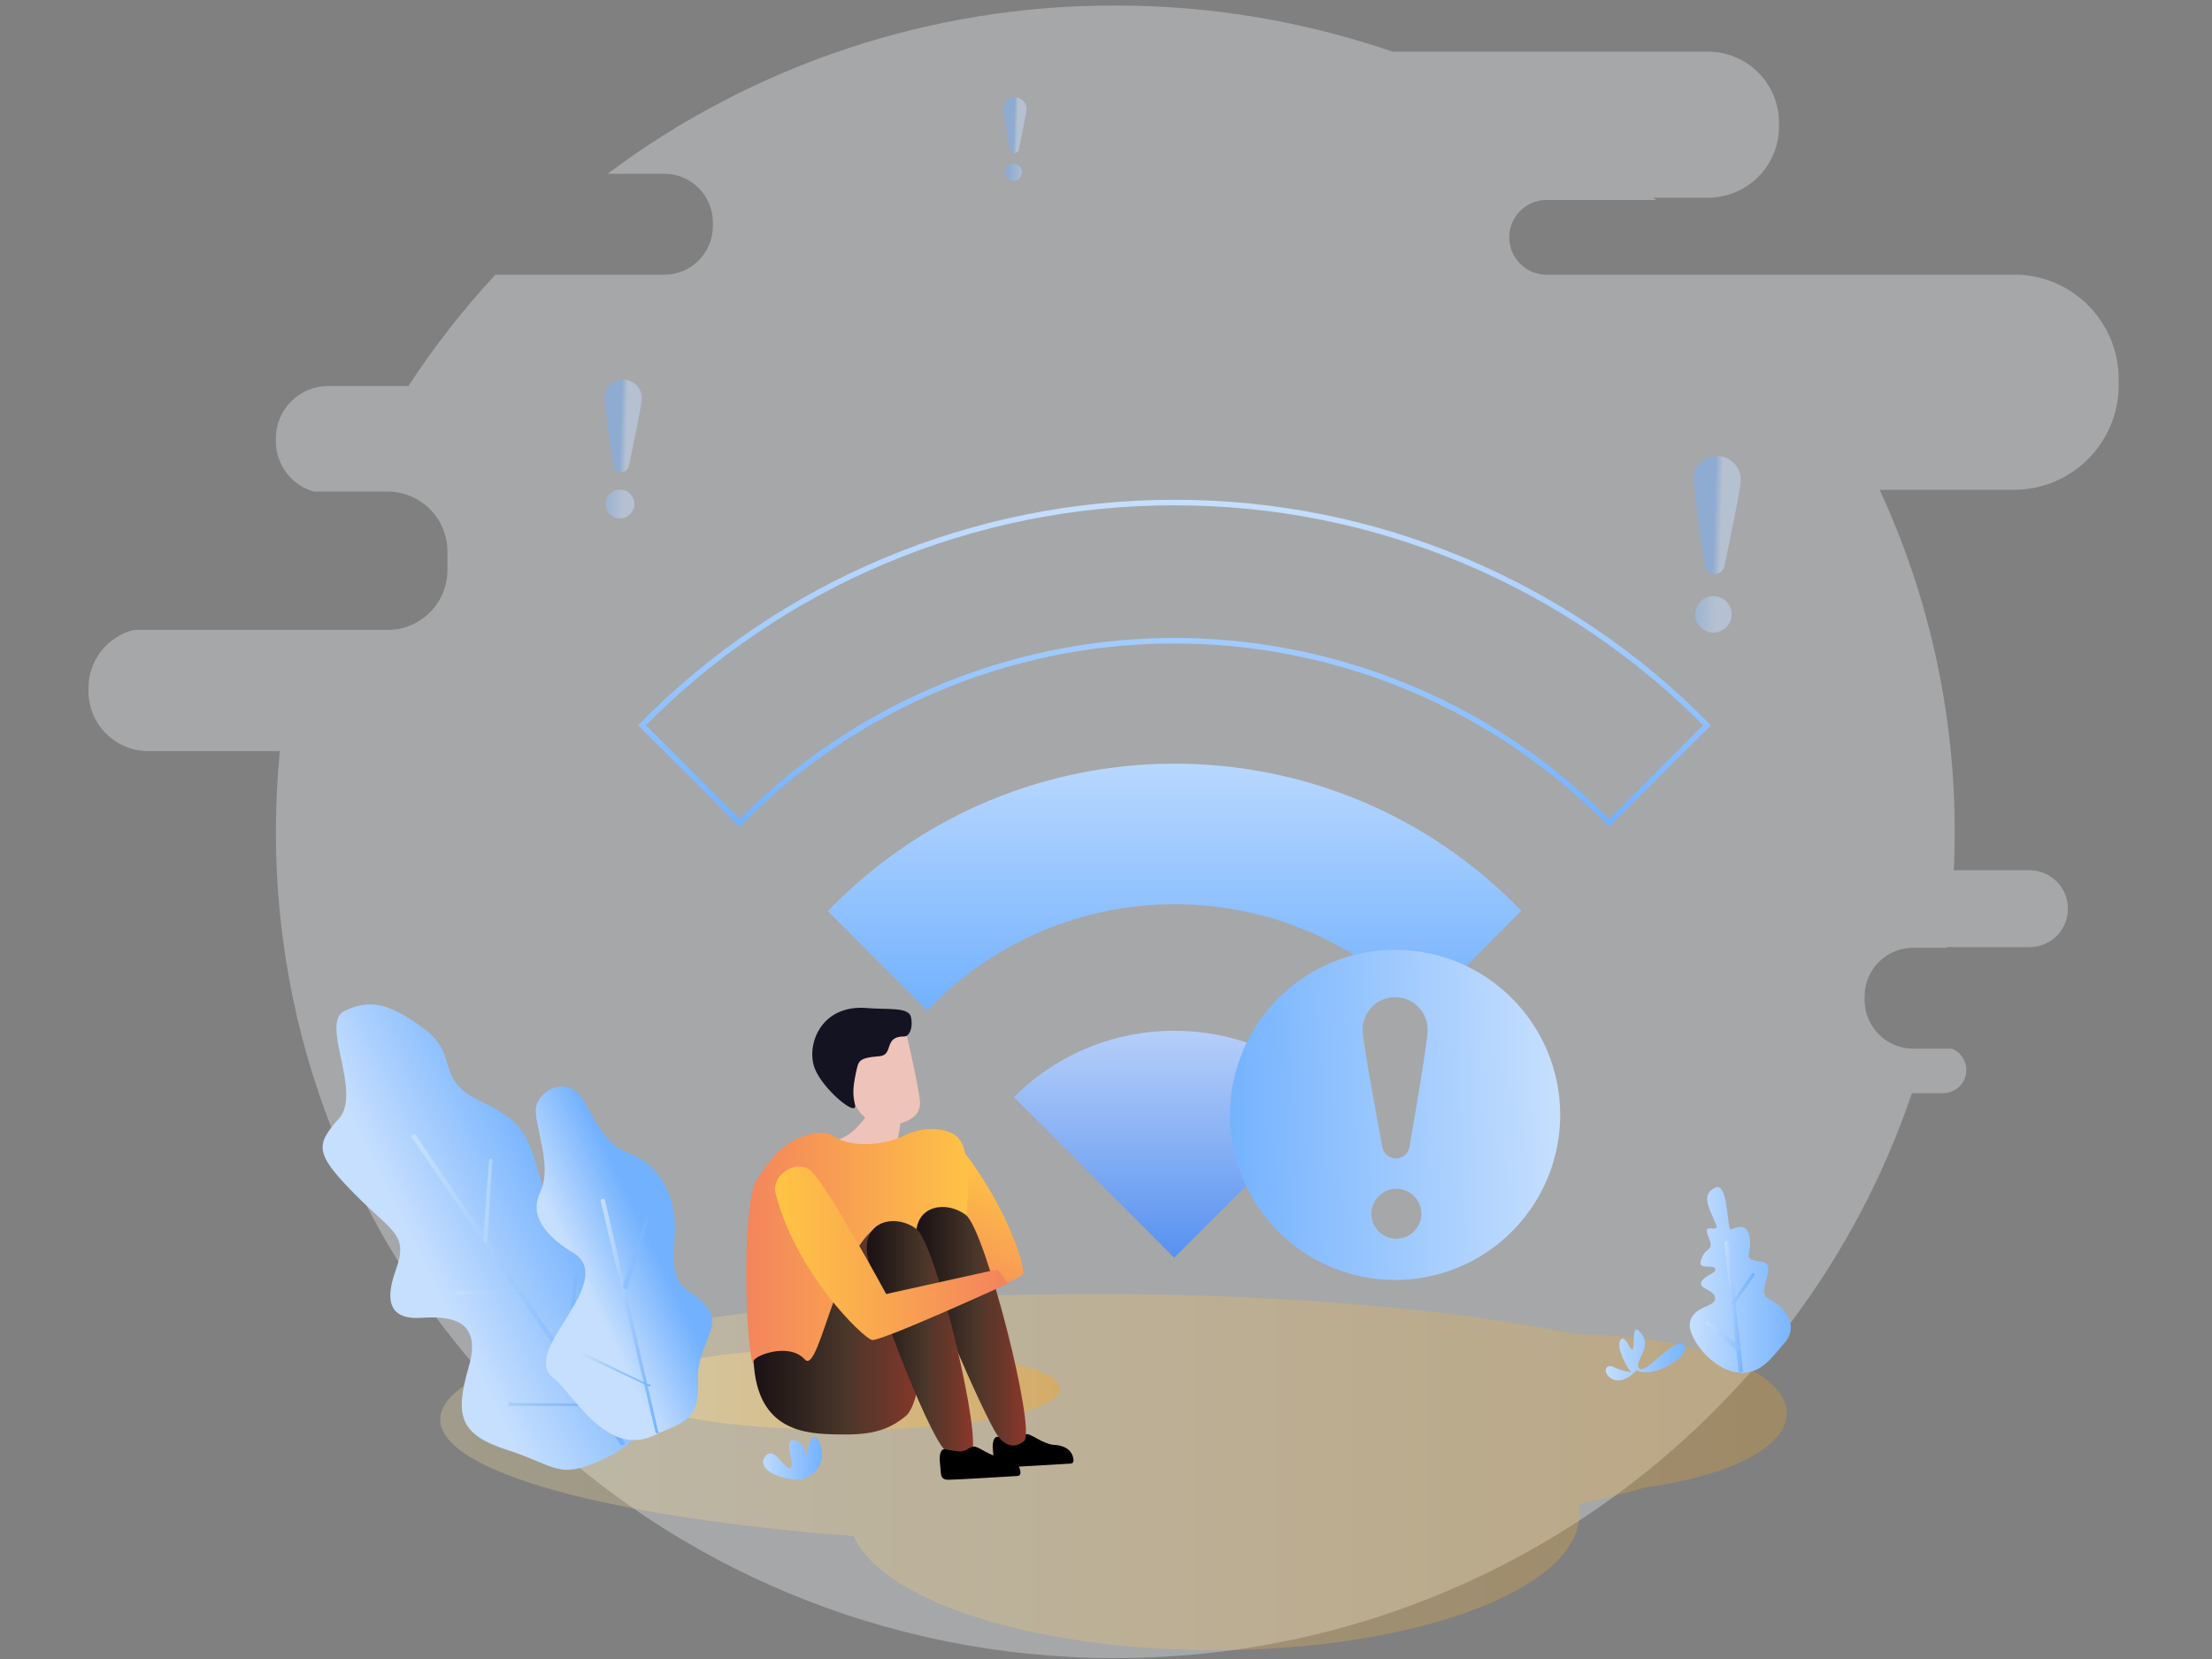 <?xml version="1.0" encoding="UTF-8"?>
<svg width="400px" height="300px" viewBox="0 0 400 300" version="1.1" xmlns="http://www.w3.org/2000/svg" xmlns:xlink="http://www.w3.org/1999/xlink">
    <rect x="0" y="0" width="400" height="300" fill="#808080" stroke="none"/>
    <title>画板备份 3</title>
    <defs>
        <linearGradient x1="-0.008%" y1="49.922%" x2="99.996%" y2="49.922%" id="linearGradient-1">
            <stop stop-color="#F9E7A8" offset="0%"></stop>
            <stop stop-color="#F5A623" offset="100%"></stop>
        </linearGradient>
        <linearGradient x1="0%" y1="49.877%" x2="99.987%" y2="49.877%" id="linearGradient-2">
            <stop stop-color="#C6DFFE" offset="0%"></stop>
            <stop stop-color="#72B1FE" offset="100%"></stop>
        </linearGradient>
        <linearGradient x1="0.004%" y1="50%" x2="99.996%" y2="50%" id="linearGradient-3">
            <stop stop-color="#C6DFFE" offset="0%"></stop>
            <stop stop-color="#72B1FE" offset="100%"></stop>
        </linearGradient>
        <linearGradient x1="6.46682808e-13%" y1="50%" x2="100%" y2="50%" id="linearGradient-4">
            <stop stop-color="#C6DFFE" offset="0%"></stop>
            <stop stop-color="#72B1FE" offset="100%"></stop>
        </linearGradient>
        <linearGradient x1="0.011%" y1="49.961%" x2="100.008%" y2="49.961%" id="linearGradient-5">
            <stop stop-color="#C6DFFE" offset="0%"></stop>
            <stop stop-color="#72B1FE" offset="100%"></stop>
        </linearGradient>
        <linearGradient x1="0%" y1="50%" x2="100%" y2="50%" id="linearGradient-6">
            <stop stop-color="#F9E7A8" offset="0%"></stop>
            <stop stop-color="#F5A623" offset="100%"></stop>
        </linearGradient>
        <linearGradient x1="31.232%" y1="59.122%" x2="66.54%" y2="36.878%" id="linearGradient-7">
            <stop stop-color="#C6DFFE" offset="0%"></stop>
            <stop stop-color="#72B1FE" offset="100%"></stop>
        </linearGradient>
        <linearGradient x1="-0.008%" y1="49.993%" x2="99.982%" y2="49.993%" id="linearGradient-8">
            <stop stop-color="#C6DFFE" offset="0%"></stop>
            <stop stop-color="#72B1FE" offset="100%"></stop>
        </linearGradient>
        <linearGradient x1="-0.023%" y1="50%" x2="100.144%" y2="50%" id="linearGradient-9">
            <stop stop-color="#C6DFFE" offset="0%"></stop>
            <stop stop-color="#72B1FE" offset="100%"></stop>
        </linearGradient>
        <linearGradient x1="34.775%" y1="61.333%" x2="58.423%" y2="38.996%" id="linearGradient-10">
            <stop stop-color="#C6DFFE" offset="0%"></stop>
            <stop stop-color="#72B1FE" offset="100%"></stop>
        </linearGradient>
        <linearGradient x1="-0.055%" y1="50.008%" x2="99.977%" y2="50.008%" id="linearGradient-11">
            <stop stop-color="#C6DFFE" offset="0%"></stop>
            <stop stop-color="#72B1FE" offset="100%"></stop>
        </linearGradient>
        <linearGradient x1="0.078%" y1="50.259%" x2="100.014%" y2="50.259%" id="linearGradient-12">
            <stop stop-color="#C6DFFE" offset="0%"></stop>
            <stop stop-color="#72B1FE" offset="100%"></stop>
        </linearGradient>
        <linearGradient x1="0.01%" y1="49.964%" x2="99.837%" y2="49.964%" id="linearGradient-13">
            <stop stop-color="#C6DFFE" offset="0%"></stop>
            <stop stop-color="#72B1FE" offset="100%"></stop>
        </linearGradient>
        <linearGradient x1="50%" y1="-0.863%" x2="50%" y2="101.243%" id="linearGradient-14">
            <stop stop-color="#C6DFFE" offset="0%"></stop>
            <stop stop-color="#72B1FE" offset="100%"></stop>
        </linearGradient>
        <linearGradient x1="49.972%" y1="0.108%" x2="49.972%" y2="99.888%" id="linearGradient-15">
            <stop stop-color="#C6DFFE" offset="0%"></stop>
            <stop stop-color="#72B1FE" offset="100%"></stop>
        </linearGradient>
        <linearGradient x1="50.026%" y1="-0.047%" x2="50.026%" y2="100%" id="linearGradient-16">
            <stop stop-color="#BFD4FA" offset="0%"></stop>
            <stop stop-color="#5792F0" offset="100%"></stop>
        </linearGradient>
        <linearGradient x1="99.966%" y1="48.391%" x2="0.035%" y2="51.607%" id="linearGradient-17">
            <stop stop-color="#C6DFFE" offset="0%"></stop>
            <stop stop-color="#72B1FE" offset="100%"></stop>
        </linearGradient>
        <linearGradient x1="15.489%" y1="74.146%" x2="-22.511%" y2="-17.854%" id="linearGradient-18">
            <stop stop-color="#C6DFFE" offset="0%"></stop>
            <stop stop-color="#72B1FE" offset="100%"></stop>
        </linearGradient>
        <linearGradient x1="59.017%" y1="52.872%" x2="42.983%" y2="51.671%" id="linearGradient-19">
            <stop stop-color="#C6DFFE" offset="0%"></stop>
            <stop stop-color="#72B1FE" offset="100%"></stop>
        </linearGradient>
        <linearGradient x1="10.615%" y1="83.819%" x2="-27.458%" y2="-8.358%" id="linearGradient-20">
            <stop stop-color="#C6DFFE" offset="0%"></stop>
            <stop stop-color="#72B1FE" offset="100%"></stop>
        </linearGradient>
        <linearGradient x1="59.252%" y1="51.988%" x2="42.967%" y2="50.777%" id="linearGradient-21">
            <stop stop-color="#C6DFFE" offset="0%"></stop>
            <stop stop-color="#72B1FE" offset="100%"></stop>
        </linearGradient>
        <linearGradient x1="121.583%" y1="60.166%" x2="21.901%" y2="57.175%" id="linearGradient-22">
            <stop stop-color="#C6DFFE" offset="0%"></stop>
            <stop stop-color="#72B1FE" offset="100%"></stop>
        </linearGradient>
        <linearGradient x1="60.612%" y1="53.234%" x2="44.143%" y2="52.021%" id="linearGradient-23">
            <stop stop-color="#C6DFFE" offset="0%"></stop>
            <stop stop-color="#72B1FE" offset="100%"></stop>
        </linearGradient>
        <linearGradient x1="35.927%" y1="101.152%" x2="62.285%" y2="13.364%" id="linearGradient-24">
            <stop stop-color="#F3835D" offset="0%"></stop>
            <stop stop-color="#FFC644" offset="100%"></stop>
        </linearGradient>
        <linearGradient x1="-0.006%" y1="49.997%" x2="100.004%" y2="49.997%" id="linearGradient-25">
            <stop stop-color="#F3835D" offset="0%"></stop>
            <stop stop-color="#FFC644" offset="100%"></stop>
        </linearGradient>
        <linearGradient x1="0%" y1="50.007%" x2="99.921%" y2="50.007%" id="linearGradient-26">
            <stop stop-color="#1A1114" offset="0%"></stop>
            <stop stop-color="#30231E" offset="25%"></stop>
            <stop stop-color="#4A372A" offset="50%"></stop>
            <stop stop-color="#5A372A" offset="59%"></stop>
            <stop stop-color="#60372A" offset="66%"></stop>
            <stop stop-color="#98372A" offset="98%"></stop>
        </linearGradient>
        <linearGradient x1="0%" y1="49.97%" x2="100.021%" y2="49.97%" id="linearGradient-27">
            <stop stop-color="#1A1114" offset="0%"></stop>
            <stop stop-color="#30231E" offset="25%"></stop>
            <stop stop-color="#4A372A" offset="50%"></stop>
            <stop stop-color="#5A372A" offset="59%"></stop>
            <stop stop-color="#60372A" offset="66%"></stop>
            <stop stop-color="#98372A" offset="98%"></stop>
        </linearGradient>
        <linearGradient x1="0%" y1="49.989%" x2="100.008%" y2="49.989%" id="linearGradient-28">
            <stop stop-color="#1A1114" offset="0%"></stop>
            <stop stop-color="#30231E" offset="25%"></stop>
            <stop stop-color="#4A372A" offset="50%"></stop>
            <stop stop-color="#5A372A" offset="59%"></stop>
            <stop stop-color="#60372A" offset="66%"></stop>
            <stop stop-color="#98372A" offset="98%"></stop>
        </linearGradient>
        <linearGradient x1="100.024%" y1="50.06%" x2="0.007%" y2="50.06%" id="linearGradient-29">
            <stop stop-color="#F3835D" offset="0%"></stop>
            <stop stop-color="#FFC644" offset="100%"></stop>
        </linearGradient>
    </defs>
    <g id="画板备份-3" stroke="none" stroke-width="1" fill="none" fill-rule="evenodd">
        <g id="资源-4" transform="translate(16, 1)">
            <path d="M185.68,0 C152.589,-0.077 120.368,10.599 93.87,30.42 L104.12,30.42 C106.451,30.42 108.687,31.347 110.335,32.995 C111.984,34.643 112.91,36.879 112.91,39.21 L112.91,39.21 L112.91,39.89 C112.91,44.745 108.975,48.68 104.12,48.68 L73.58,48.68 C67.777,54.928 62.518,61.659 57.86,68.8 L43.35,68.8 C38.124,68.806 33.89,73.044 33.89,78.27 L33.89,78.8 C33.887,83.017 36.677,86.726 40.73,87.89 L54.09,87.89 C60.063,87.896 64.904,92.737 64.91,98.71 L64.91,98.71 L64.91,102.09 C64.91,108.066 60.066,112.91 54.09,112.91 L8.18,112.91 C3.372,114.12 0,118.443 0,123.4 L0,124 C0,129.976 4.844,134.82 10.82,134.82 L34.6,134.82 C34.133,139.634 33.897,144.5 33.89,149.42 C33.89,231.94 101.89,298.84 185.68,298.84 C252.74,298.84 309.68,256.04 329.73,196.68 L335.42,196.68 C337.413,196.666 339.118,195.248 339.495,193.291 C339.872,191.334 338.815,189.383 336.97,188.63 L329.97,188.63 C325.119,188.63 321.186,184.701 321.18,179.85 L321.18,179.85 L321.18,179.17 C321.18,174.316 325.115,170.38 329.97,170.38 L336,170.38 L336,170.27 L351,170.27 C354.838,170.27 357.95,167.159 357.95,163.32 C357.95,159.482 354.838,156.37 351,156.37 L337.31,156.37 C337.423,154.07 337.477,151.737 337.47,149.37 C337.491,128.029 332.86,106.94 323.9,87.57 L348.2,87.57 C358.652,87.565 367.124,79.093 367.13,68.64 L367.13,67.58 C367.13,57.549 359.305,49.258 349.29,48.68 L263.68,48.68 C259.947,48.68 256.92,45.654 256.92,41.92 C256.92,38.187 259.947,35.16 263.68,35.16 L283.5,35.16 L283,34.75 L292.86,34.75 C296.267,34.75 299.535,33.396 301.943,30.986 C304.351,28.576 305.703,25.308 305.7,21.9 L305.7,21.19 C305.703,17.783 304.351,14.515 301.943,12.105 C299.535,9.695 296.267,8.34 292.86,8.34 L235.81,8.34 C219.678,2.8 202.737,-0.018 185.68,0 Z" id="背景" fill="#EDF0F4" opacity="0.35"></path>
            <path d="M182,233 C216.36,233 247.3,235.8 268.93,240.28 C290.08,240.42 307.12,246.76 307.12,254.55 C307.12,260.73 296.42,265.99 281.45,267.98 C277.87,269.04 273.85,270.03 269.45,270.98 C269.562,271.571 269.618,272.17 269.62,272.77 C269.62,286.37 240.04,297.4 203.56,297.4 C170.74,297.4 143.56,288.47 138.37,276.77 C94.58,273.45 63.61,265.26 63.61,255.69 C63.59,243.11 116.6,233 182,233 Z" id="形状结合" fill="url(#linearGradient-1)" opacity="0.27"></path>
            <path d="M298.76,247.21 C294.57,247.21 289.97,242.21 289.55,238.84 C289.55,235.08 294.15,235.5 294.15,233.84 C294.15,232.18 291.23,232.17 291.64,230.91 C292.05,229.65 294.57,229.24 294.15,228.4 C293.73,227.56 290.81,228.82 291.64,226.73 C292.48,224.22 294.15,225.48 292.9,222.55 C291.65,219.62 295.41,222.55 294.15,220.04 C292.9,217.11 291.64,215.04 294.15,213.76 C296.66,212.48 296.25,222.13 297.08,221.29 C298.34,220.87 300.01,220.04 300.43,222.97 C300.85,225.9 298.76,226.73 302.52,227.15 C305.87,227.57 301.27,232.59 303.78,233.84 C306.29,235.09 309.63,238.44 306.7,241.84 C304.19,244.77 302.52,247.28 298.76,247.28 L298.76,247.21 Z" id="路径" fill="url(#linearGradient-2)" fill-rule="nonzero"></path>
            <path d="M298.76,247.211 C298.87,247.211 298.976,247.166 299.054,247.087 C299.131,247.008 299.173,246.901 299.17,246.79 L296.66,223.79 C296.666,223.679 296.625,223.571 296.547,223.491 C296.469,223.411 296.361,223.367 296.25,223.37 C296.138,223.368 296.029,223.411 295.95,223.49 C295.871,223.57 295.827,223.678 295.83,223.79 L298.34,246.79 C298.337,246.903 298.381,247.011 298.46,247.09 C298.539,247.17 298.648,247.213 298.76,247.211 L298.76,247.211 Z" id="路径" fill="url(#linearGradient-3)" fill-rule="nonzero"></path>
            <path d="M298.34,243.44 L298.34,243.44 C298.76,243.03 298.76,243.03 298.76,242.61 L292.9,238 L292.48,238 L292.48,238.41 L298.34,243.44 Z M297.5,235.08 L297.5,235.08 L301.27,229.64 L301.27,229.22 L300.85,229.22 L297.08,234.66 L297.5,235.08 Z" id="形状" fill="url(#linearGradient-4)" fill-rule="nonzero"></path>
            <path d="M279.93,246.79 C279.93,246.79 281.6,248.05 285.79,245.95 C289.97,243.44 289.13,241.35 287.04,242.19 C284.95,243.03 281.19,247.63 280.35,246.37 C279.51,245.11 282.86,242.61 280.77,240.1 C278.68,237.59 279.93,243.03 279.09,243.03 C278.68,243.03 277.84,240.1 277,241.35 C276.16,242.6 278.26,246.35 278.68,246.79 C279.51,247.21 278.26,247.21 276.16,246.37 C274.07,245.12 273.65,247.63 275.75,248.46 C277.85,249.29 279.93,246.79 279.93,246.79 L279.93,246.79 Z" id="路径" fill="url(#linearGradient-5)" fill-rule="nonzero"></path>
            <ellipse id="椭圆形" fill="url(#linearGradient-6)" fill-rule="nonzero" opacity="0.41" cx="136.44" cy="250.17" rx="39.31" ry="7.41"></ellipse>
            <path d="M93.25,262.82 C99.31,259.96 109.81,250.82 103.08,234.6 C96.73,218.17 86.23,227.28 82.93,216.35 C79.63,205.42 80.07,202.43 71.19,198.29 C62.31,194.15 67.27,190 60.83,185.14 C54.39,180.28 50.83,179.66 46.31,181.8 C41.79,183.94 49.52,196.47 45.31,201.24 C41.1,206.01 40.84,207.5 48,214.78 C55.16,222.06 57.93,222.12 55.53,228.78 C53.13,235.44 55.53,237.58 60.01,237.31 C64.49,237.04 71.43,237.02 68.78,246.12 C66.13,255.22 67.18,258.44 75.91,261.26 C84.64,264.08 84.91,266.72 93.28,262.8 L93.25,262.82 Z" id="路径" fill="url(#linearGradient-7)" fill-rule="nonzero"></path>
            <path d="M96.68,260.28 C96.579,260.328 96.464,260.334 96.359,260.297 C96.253,260.259 96.168,260.181 96.12,260.08 L58.5,204.73 C58.32,204.35 58.32,204.35 58.7,204.18 C59.08,204.01 59.08,204 59.26,204.38 L96.88,259.72 C97.06,260.1 97.06,260.1 96.68,260.28 Z" id="路径" fill="url(#linearGradient-8)" fill-rule="nonzero"></path>
            <path d="M72.09,223.77 C71.71,223.94 71.53,223.57 71.35,223.19 L72.44,208.8 C72.44,208.8 72.64,208.25 72.82,208.63 C72.82,208.63 73.37,208.83 73,209 L72.09,223.77 L72.09,223.77 Z M78.23,232.89 L66.81,233.19 C66.711,233.238 66.596,233.243 66.493,233.206 C66.39,233.168 66.306,233.091 66.26,232.99 C66.209,232.89 66.202,232.773 66.24,232.667 C66.278,232.562 66.357,232.476 66.46,232.43 L77.46,232.31 C78.22,231.96 78.39,232.31 78.19,232.89 L78.23,232.89 Z M86.92,245.45 L86.92,245.45 C86.54,245.63 86.37,245.25 86.19,244.87 L87.85,229.75 C87.85,229.75 88.05,229.19 88.23,229.57 C88.23,229.57 88.79,229.77 88.41,229.95 L86.92,245.45 Z M92,253.24 L76.26,253.24 C75.88,253.41 75.7,253.04 76.08,252.86 C75.9,252.48 76.28,252.3 76.46,252.68 L91.8,252.85 C92.18,252.67 92.18,252.67 91.98,253.23 L92,253.24 Z" id="形状" fill="url(#linearGradient-9)" fill-rule="nonzero"></path>
            <path d="M102.33,258.54 C107.63,256.04 110.44,256.11 110.24,248.81 C109.83,242.06 114.95,239.19 111.68,235.18 C108.41,231.17 105.18,233.18 105.98,223.07 C106.78,212.96 101.07,208.73 97.73,207.53 C94.39,206.33 92.73,203.85 89.73,198.36 C86.73,192.87 81.36,196.29 80.92,199.27 C80.48,202.25 84.04,209.82 81.68,214.63 C79.32,219.44 83.91,223.3 87.78,225.63 C91.65,227.96 89.3,232.78 87.16,236.1 C85.16,239.79 80.4,245.3 84.07,248.19 C87.74,251.08 93.65,262.64 102.35,258.54 L102.33,258.54 Z" id="路径" fill="url(#linearGradient-10)" fill-rule="nonzero"></path>
            <path d="M103.09,258.18 C102.99,258.231 102.873,258.238 102.767,258.201 C102.661,258.163 102.575,258.083 102.53,257.98 L92.66,216.39 C92.609,216.29 92.602,216.173 92.64,216.067 C92.678,215.962 92.757,215.876 92.86,215.83 C92.961,215.783 93.076,215.777 93.181,215.814 C93.287,215.852 93.372,215.93 93.42,216.03 L103.09,258.18 C103.29,257.62 103.47,258 103.09,258.18 Z" id="路径" fill="url(#linearGradient-11)" fill-rule="nonzero"></path>
            <path d="M97.34,232.22 L97.34,232.22 C96.78,232.02 96.78,232.02 96.6,231.64 L100.83,219 L101.21,218.82 L101.39,219.2 L97.39,232.2 L97.34,232.22 Z M101.42,249.72 L101.42,249.72 L89,244 L88.83,243.62 L89.2,243.44 L101.2,249.34 C101.62,249.16 101.8,249.54 101.42,249.72 Z" id="形状" fill="url(#linearGradient-12)" fill-rule="nonzero"></path>
            <path d="M128.27,266.56 C129.684,266.522 130.998,265.822 131.819,264.671 C132.64,263.52 132.874,262.05 132.45,260.7 C131.62,257.35 130.36,259.03 129.94,261.54 C129.52,264.05 130.36,260.28 127.85,259.45 C125.34,259.03 127.85,263.63 127.01,264.45 C125.76,264.86 124.09,260.26 122.41,262.35 C120.73,264.44 124.5,266.54 128.27,266.54 L128.27,266.56 Z" id="路径" fill="url(#linearGradient-13)" fill-rule="nonzero"></path>
            <path d="M196.38,89.88 C160.18,89.839 125.483,104.35 100.09,130.15 L117.76,147.82 C138.26,126.968 166.205,115.113 195.447,114.866 C224.688,114.618 252.829,125.998 273.68,146.5 L275.01,147.82 L292.69,130.15 C267.292,104.345 232.587,89.834 196.38,89.88 L196.38,89.88 Z" id="路径" stroke="url(#linearGradient-14)"></path>
            <path d="M133.7,163.76 L151.64,181.76 C162.923,169.871 178.47,162.954 194.856,162.534 C211.242,162.114 227.122,168.225 239,179.52 C239.74,180.23 240.47,180.96 241.18,181.71 L259.11,163.71 C225.698,129.093 170.551,128.113 135.93,161.52 C135.18,162.24 134.45,162.97 133.73,163.71 L133.7,163.76 Z" id="路径" fill="url(#linearGradient-15)" fill-rule="nonzero"></path>
            <path d="M167.34,197.39 L196.34,226.44 L225.39,197.39 C209.348,181.389 183.382,181.389 167.34,197.39 Z" id="路径" fill="url(#linearGradient-16)" fill-rule="nonzero"></path>
            <path d="M236.28,170.76 C224.207,170.76 213.322,178.033 208.702,189.187 C204.082,200.341 206.636,213.181 215.173,221.718 C223.71,230.255 236.549,232.808 247.703,228.188 C258.857,223.568 266.13,212.684 266.13,200.61 C266.13,184.125 252.766,170.76 236.28,170.76 Z M236.53,223.01 C234.035,223.021 232.003,221.009 231.99,218.514 C231.977,216.019 233.988,213.985 236.483,213.97 C238.978,213.956 241.013,215.965 241.03,218.46 C241.03,220.952 239.022,222.978 236.53,223 L236.53,223.01 Z M238.87,206.44 C238.655,207.625 237.624,208.486 236.42,208.486 C235.216,208.486 234.185,207.625 233.97,206.44 C232.3,197.51 230.42,187.04 230.4,185.24 C230.378,181.993 232.993,179.343 236.24,179.32 C239.487,179.298 242.138,181.913 242.16,185.16 C242.17,187 240.42,197.5 238.87,206.44 Z" id="形状" fill="url(#linearGradient-17)" fill-rule="nonzero"></path>
            <g id="编组" opacity="0.47" transform="translate(289.488, 81.461)" fill-rule="nonzero">
                <circle id="椭圆形" fill="url(#linearGradient-18)" transform="translate(4.349, 28.634) rotate(-65.83) translate(-4.349, -28.634) " cx="4.349" cy="28.634" r="3.29"></circle>
                <path d="M0.772,4.32 C0.772,5.64 1.832,13.32 2.772,19.83 C2.905,20.694 3.636,21.34 4.511,21.365 C5.385,21.389 6.152,20.785 6.332,19.93 C7.692,13.46 9.242,5.93 9.282,4.57 C9.389,3.005 8.63,1.507 7.306,0.667 C5.982,-0.174 4.304,-0.223 2.933,0.539 C1.562,1.301 0.718,2.751 0.732,4.32 L0.772,4.32 Z" id="路径" fill="url(#linearGradient-19)"></path>
            </g>
            <g id="编组" opacity="0.47" transform="translate(92.674, 67.634)" fill-rule="nonzero">
                <circle id="椭圆形" fill="url(#linearGradient-20)" transform="translate(3.437, 22.505) rotate(-65.83) translate(-3.437, -22.505) " cx="3.437" cy="22.505" r="2.6"></circle>
                <path d="M0.616,3.286 C0.616,4.286 1.456,10.376 2.236,15.546 C2.343,16.226 2.92,16.733 3.608,16.753 C4.296,16.772 4.9,16.299 5.046,15.626 C6.126,10.516 7.346,4.516 7.376,3.476 C7.429,1.61 5.958,0.054 4.091,0.001 C2.224,-0.051 0.669,1.42 0.616,3.286 L0.616,3.286 Z" id="路径" fill="url(#linearGradient-21)"></path>
            </g>
            <g id="编组" opacity="0.47" transform="translate(165.53, 16.635)" fill-rule="nonzero">
                <circle id="椭圆形" fill="url(#linearGradient-22)" cx="1.7" cy="13.536" r="1.57"></circle>
                <path d="M-2.84217094e-14,1.976 C-2.84217094e-14,2.596 0.51,6.246 1,9.356 C1.075,9.759 1.42,10.055 1.83,10.067 C2.239,10.079 2.602,9.804 2.7,9.406 C3.34,6.326 4.08,2.716 4.1,2.096 C4.121,1.369 3.753,0.686 3.134,0.304 C2.516,-0.079 1.74,-0.101 1.099,0.244 C0.459,0.588 0.051,1.249 0.03,1.976 L-2.84217094e-14,1.976 Z" id="路径" fill="url(#linearGradient-23)"></path>
            </g>
            <path d="M164.34,258.82 C163.84,258.82 163.34,259.6 163.57,261.44 C163.8,263.28 163.48,264.3 165.03,264.35 C166.35,264.35 175.11,263.81 177.53,263.67 C178.35,263.67 178.1,262.8 178.06,262.59 C177.86,261.7 177.12,260.38 174.47,260.27 C172.47,260.04 170.52,258.27 169.65,258.34 C168.78,258.41 168.46,259.23 167.07,259.23 C165.68,259.23 165.2,258.82 164.34,258.82 Z" id="路径" fill="#000000" fill-rule="nonzero"></path>
            <path d="M161.35,226.14 C161.35,226.14 151.35,209.52 150.55,206.14 C149.75,202.76 154.71,203.14 155.44,203.9 C165.33,214.85 169.38,227.7 169.01,229.28 C168.64,230.86 150.46,236.39 150.46,236.39 L146.91,233.71 L161.35,226.14 Z" id="路径" fill="url(#linearGradient-24)" fill-rule="nonzero"></path>
            <path d="M134.65,205.31 C133.28,207.39 138.65,211.94 142.92,210.16 C147.19,208.38 147,198.93 147,198.93 C147,198.66 142.73,199.25 142.73,199.25 C141,199.12 139.38,204.45 134.65,205.31 Z" id="路径" fill="#EEC3B9" fill-rule="nonzero"></path>
            <path d="M148,186.34 C148,186.34 148.88,190.15 149.58,193.58 C149.95,195.45 150.27,197.19 150.36,198.16 C150.61,200.89 147.94,202.16 145.21,202.41 C142.48,202.66 138.77,201.65 137.56,195.59 C136.35,189.53 133.52,184.11 148,186.34 Z" id="路径" fill="#EEC3B9" fill-rule="nonzero"></path>
            <path d="M143,190 C139.12,190.3 139.25,190.89 138.78,193 C138.11,196.09 138.27,197.26 138.61,198.75 C139.18,201.26 132.71,195.96 131.29,192.1 C129.78,187.99 132.38,180.54 140.86,181.29 C144.44,181.61 148.36,181.04 148.74,182.94 C149.17,185.12 148.3,186.43 147.56,186.42 C143.63,186.38 145.73,189.79 143,190 Z" id="路径" fill="#131322" fill-rule="nonzero"></path>
            <path d="M127.63,205.21 C127.63,205.21 132.1,202.65 134.98,204.57 C137.86,206.49 143.7,206.28 147.77,204.25 C150.96,202.65 154.77,202.97 156.71,204.25 C161.8,207.64 157.03,231.1 157.03,231.1 L130.51,245.8 C130.51,245.8 122.2,243.56 120.6,245.8 C119,248.04 117.72,217.04 120.92,212.24 C124.12,207.44 125.39,206.49 127.63,205.21 Z" id="路径" fill="url(#linearGradient-25)" fill-rule="nonzero"></path>
            <path d="M120.28,245.16 C120.28,244.16 126.67,241.65 129.55,244.84 C132.43,248.03 135.94,219.91 145.55,219.91 C154.18,219.91 151.62,233.34 151.62,233.34 C151.62,233.34 151.3,252.19 147.79,255.07 C144.28,257.95 140.94,258.51 135.42,258.39 C129.9,258.27 120.92,258 120.28,245.16 Z" id="路径" fill="url(#linearGradient-26)" fill-rule="nonzero"></path>
            <path d="M149.68,222.15 C149.68,227.26 162.06,255.33 164.39,258.59 C165.98,260.82 167.76,260.76 169.18,259.59 C171.42,257.68 162.18,221.32 158.63,218.68 C155.08,216.04 149.68,217 149.68,222.15 Z" id="路径" fill="url(#linearGradient-27)" fill-rule="nonzero"></path>
            <path d="M140.73,224.71 C140.73,229.82 151.6,257.95 154.8,261.14 C158,264.33 158.18,262.99 159.59,261.78 C161.83,259.86 153.27,223.78 149.68,221.19 C146.09,218.6 140.73,219.59 140.73,224.71 Z" id="路径" fill="url(#linearGradient-28)" fill-rule="nonzero"></path>
            <path d="M144.25,233 C144.25,233 133.25,212.69 130.51,210.62 C127.77,208.55 123.51,211.62 124.24,214.7 C127.78,229.02 140.09,240.99 141.69,241.31 C143.29,241.63 166.3,231.1 166.3,231.1 L164.39,228.54 L144.25,233 Z" id="路径" fill="url(#linearGradient-29)" fill-rule="nonzero"></path>
            <path d="M154.75,261.05 C154.25,261.05 153.75,261.84 153.98,263.68 C154.21,265.52 153.9,266.54 155.44,266.59 C156.76,266.59 165.52,266.05 167.94,265.91 C168.76,265.86 168.51,265.03 168.47,264.83 C168.27,263.94 167.54,262.62 164.88,262.51 C162.88,262.27 160.93,260.51 160.06,260.58 C159.19,260.65 158.87,261.46 157.48,261.47 C156.563,261.381 155.652,261.241 154.75,261.05 L154.75,261.05 Z" id="路径" fill="#000000" fill-rule="nonzero"></path>
        </g>
    </g>
</svg>